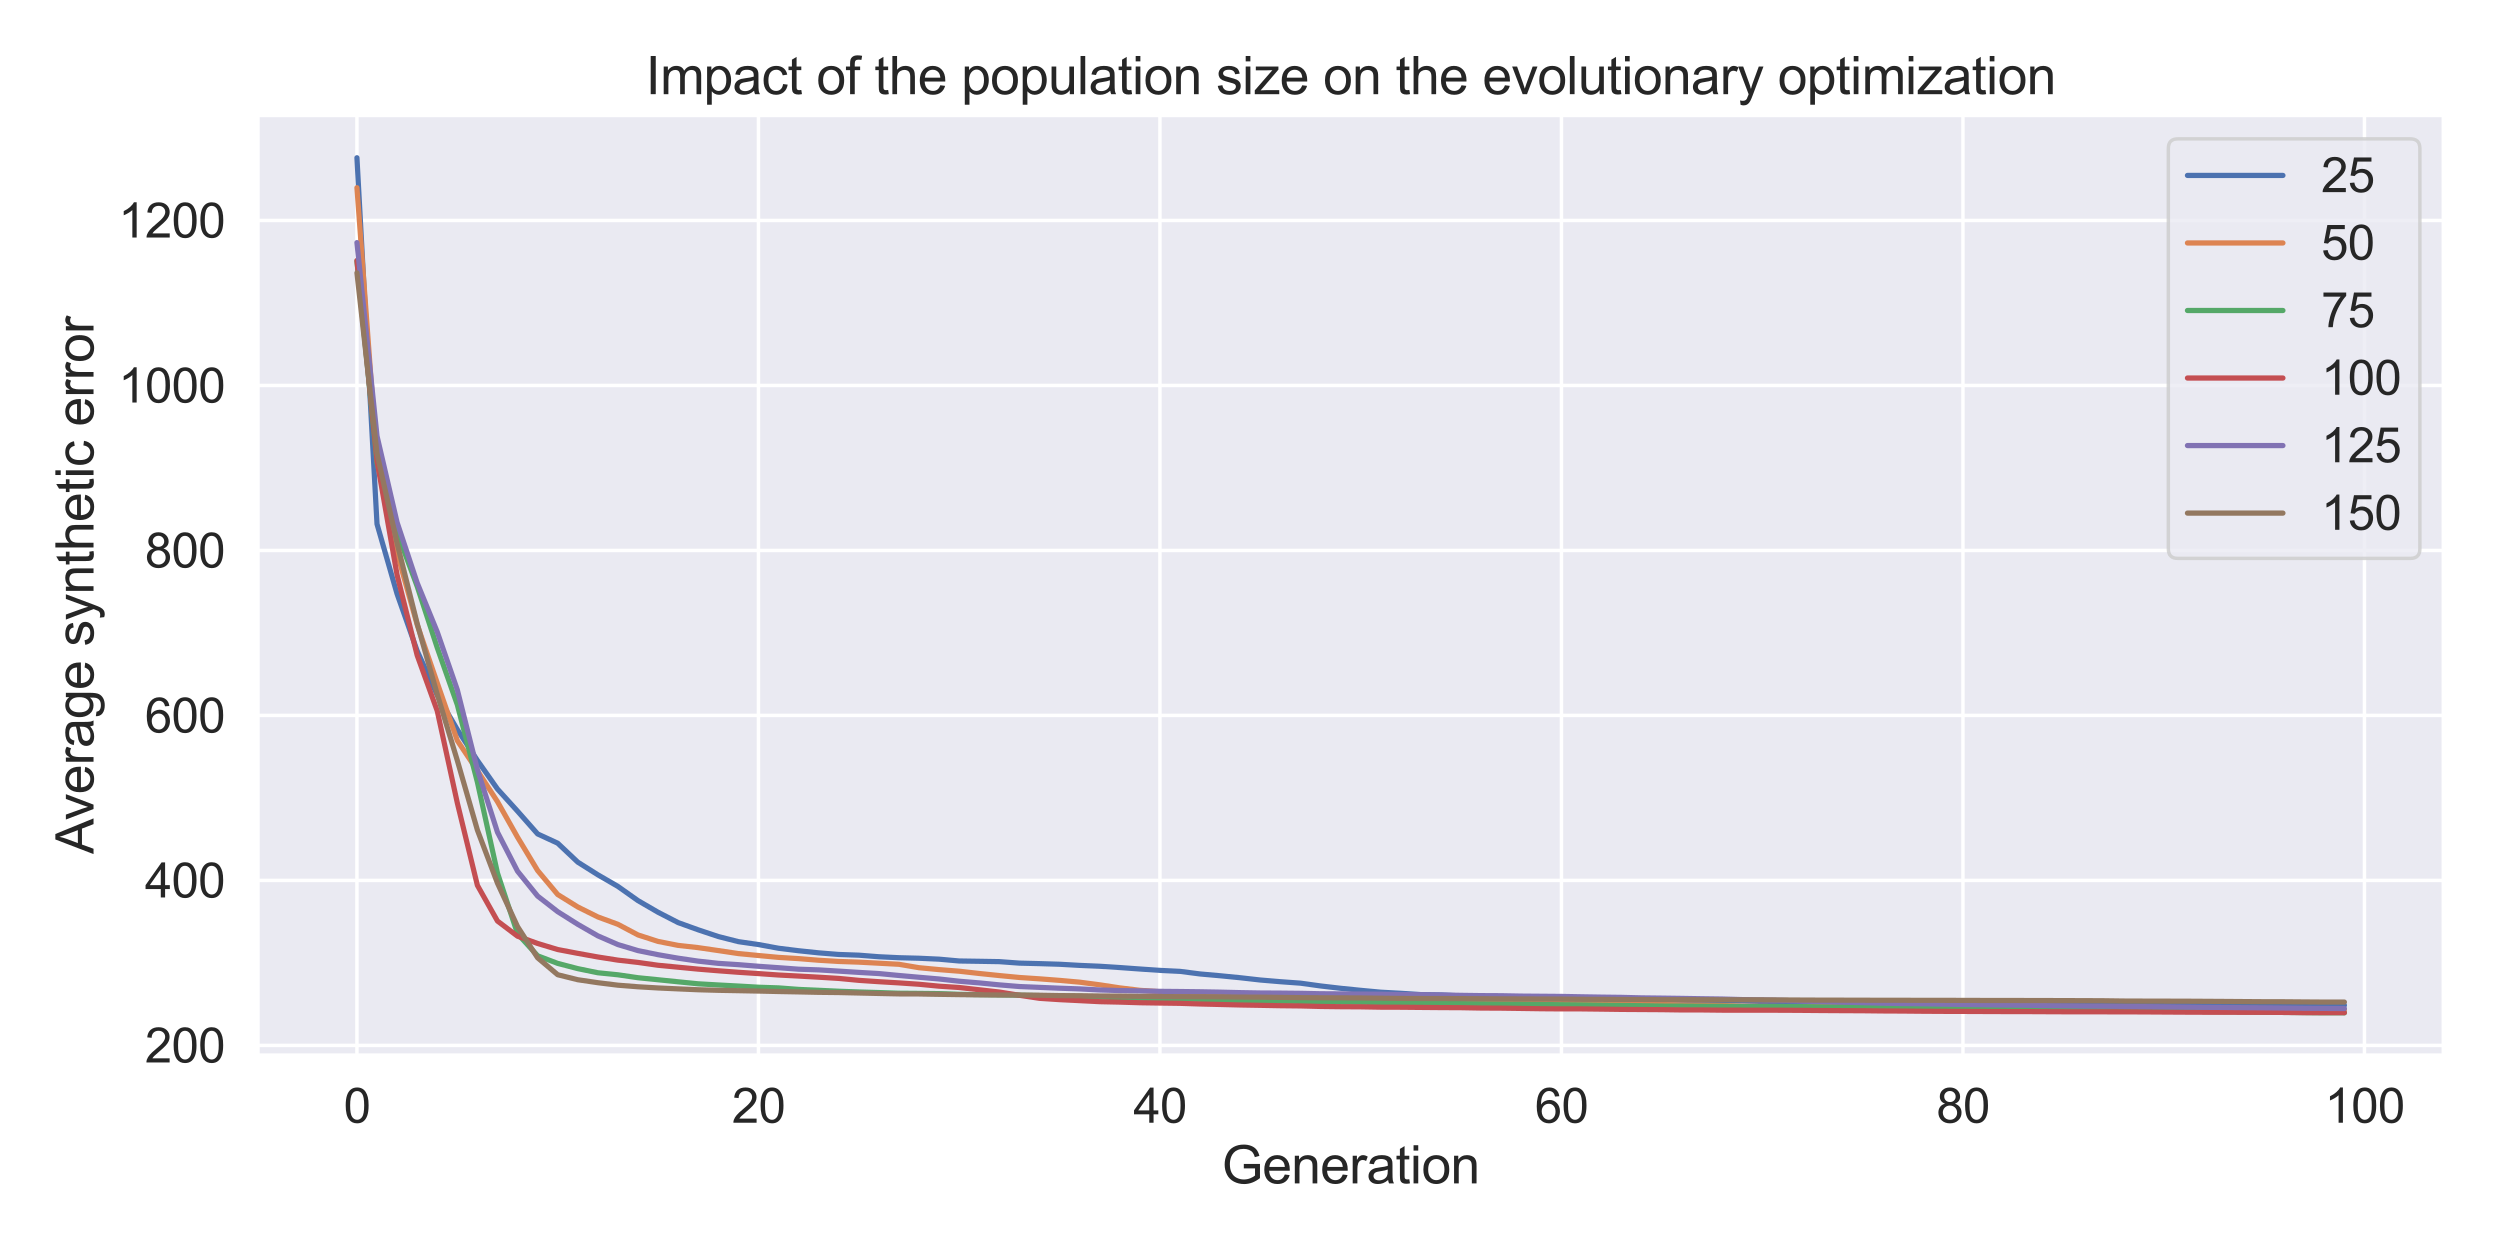 <?xml version="1.0" encoding="utf-8" standalone="no"?>
<!DOCTYPE svg PUBLIC "-//W3C//DTD SVG 1.1//EN"
  "http://www.w3.org/Graphics/SVG/1.1/DTD/svg11.dtd">
<svg xmlns:xlink="http://www.w3.org/1999/xlink" width="720pt" height="360pt" viewBox="0 0 720 360" xmlns="http://www.w3.org/2000/svg" version="1.1">
 <defs>
  <style type="text/css">*{stroke-linejoin: round; stroke-linecap: butt}</style>
 </defs>
 <g id="figure_1">
  <g id="patch_1">
   <path d="M 0 360 
L 720 360 
L 720 0 
L 0 0 
z
" style="fill: #ffffff"/>
  </g>
  <g id="axes_1">
   <g id="patch_2">
    <path d="M 74.179 304.007 
L 703.8 304.007 
L 703.8 33.12 
L 74.179 33.12 
z
" style="fill: #eaeaf2"/>
   </g>
   <g id="matplotlib.axis_1">
    <g id="xtick_1">
     <g id="line2d_1">
      <path d="M 102.798 304.007 
L 102.798 33.12 
" clip-path="url(#pad0e8e28a3)" style="fill: none; stroke: #ffffff; stroke-linecap: round"/>
     </g>
     <g id="text_1">
      <!-- 0 -->
      <g style="fill: #262626" transform="translate(98.975 323.349) scale(0.138 -0.138)">
       <defs>
        <path id="ArialMT-30" d="M 266 2259 
Q 266 3072 433 3567 
Q 600 4063 929 4331 
Q 1259 4600 1759 4600 
Q 2128 4600 2406 4451 
Q 2684 4303 2865 4023 
Q 3047 3744 3150 3342 
Q 3253 2941 3253 2259 
Q 3253 1453 3087 958 
Q 2922 463 2592 192 
Q 2263 -78 1759 -78 
Q 1097 -78 719 397 
Q 266 969 266 2259 
z
M 844 2259 
Q 844 1131 1108 757 
Q 1372 384 1759 384 
Q 2147 384 2411 759 
Q 2675 1134 2675 2259 
Q 2675 3391 2411 3762 
Q 2147 4134 1753 4134 
Q 1366 4134 1134 3806 
Q 844 3388 844 2259 
z
" transform="scale(0.016)"/>
       </defs>
       <use xlink:href="#ArialMT-30"/>
      </g>
     </g>
    </g>
    <g id="xtick_2">
     <g id="line2d_2">
      <path d="M 218.431 304.007 
L 218.431 33.12 
" clip-path="url(#pad0e8e28a3)" style="fill: none; stroke: #ffffff; stroke-linecap: round"/>
     </g>
     <g id="text_2">
      <!-- 20 -->
      <g style="fill: #262626" transform="translate(210.785 323.349) scale(0.138 -0.138)">
       <defs>
        <path id="ArialMT-32" d="M 3222 541 
L 3222 0 
L 194 0 
Q 188 203 259 391 
Q 375 700 629 1000 
Q 884 1300 1366 1694 
Q 2113 2306 2375 2664 
Q 2638 3022 2638 3341 
Q 2638 3675 2398 3904 
Q 2159 4134 1775 4134 
Q 1369 4134 1125 3890 
Q 881 3647 878 3216 
L 300 3275 
Q 359 3922 746 4261 
Q 1134 4600 1788 4600 
Q 2447 4600 2831 4234 
Q 3216 3869 3216 3328 
Q 3216 3053 3103 2787 
Q 2991 2522 2730 2228 
Q 2469 1934 1863 1422 
Q 1356 997 1212 845 
Q 1069 694 975 541 
L 3222 541 
z
" transform="scale(0.016)"/>
       </defs>
       <use xlink:href="#ArialMT-32"/>
       <use xlink:href="#ArialMT-30" x="55.615"/>
      </g>
     </g>
    </g>
    <g id="xtick_3">
     <g id="line2d_3">
      <path d="M 334.064 304.007 
L 334.064 33.12 
" clip-path="url(#pad0e8e28a3)" style="fill: none; stroke: #ffffff; stroke-linecap: round"/>
     </g>
     <g id="text_3">
      <!-- 40 -->
      <g style="fill: #262626" transform="translate(326.418 323.349) scale(0.138 -0.138)">
       <defs>
        <path id="ArialMT-34" d="M 2069 0 
L 2069 1097 
L 81 1097 
L 81 1613 
L 2172 4581 
L 2631 4581 
L 2631 1613 
L 3250 1613 
L 3250 1097 
L 2631 1097 
L 2631 0 
L 2069 0 
z
M 2069 1613 
L 2069 3678 
L 634 1613 
L 2069 1613 
z
" transform="scale(0.016)"/>
       </defs>
       <use xlink:href="#ArialMT-34"/>
       <use xlink:href="#ArialMT-30" x="55.615"/>
      </g>
     </g>
    </g>
    <g id="xtick_4">
     <g id="line2d_4">
      <path d="M 449.697 304.007 
L 449.697 33.12 
" clip-path="url(#pad0e8e28a3)" style="fill: none; stroke: #ffffff; stroke-linecap: round"/>
     </g>
     <g id="text_4">
      <!-- 60 -->
      <g style="fill: #262626" transform="translate(442.05 323.349) scale(0.138 -0.138)">
       <defs>
        <path id="ArialMT-36" d="M 3184 3459 
L 2625 3416 
Q 2550 3747 2413 3897 
Q 2184 4138 1850 4138 
Q 1581 4138 1378 3988 
Q 1113 3794 959 3422 
Q 806 3050 800 2363 
Q 1003 2672 1297 2822 
Q 1591 2972 1913 2972 
Q 2475 2972 2870 2558 
Q 3266 2144 3266 1488 
Q 3266 1056 3080 686 
Q 2894 316 2569 119 
Q 2244 -78 1831 -78 
Q 1128 -78 684 439 
Q 241 956 241 2144 
Q 241 3472 731 4075 
Q 1159 4600 1884 4600 
Q 2425 4600 2770 4297 
Q 3116 3994 3184 3459 
z
M 888 1484 
Q 888 1194 1011 928 
Q 1134 663 1356 523 
Q 1578 384 1822 384 
Q 2178 384 2434 671 
Q 2691 959 2691 1453 
Q 2691 1928 2437 2201 
Q 2184 2475 1800 2475 
Q 1419 2475 1153 2201 
Q 888 1928 888 1484 
z
" transform="scale(0.016)"/>
       </defs>
       <use xlink:href="#ArialMT-36"/>
       <use xlink:href="#ArialMT-30" x="55.615"/>
      </g>
     </g>
    </g>
    <g id="xtick_5">
     <g id="line2d_5">
      <path d="M 565.33 304.007 
L 565.33 33.12 
" clip-path="url(#pad0e8e28a3)" style="fill: none; stroke: #ffffff; stroke-linecap: round"/>
     </g>
     <g id="text_5">
      <!-- 80 -->
      <g style="fill: #262626" transform="translate(557.683 323.349) scale(0.138 -0.138)">
       <defs>
        <path id="ArialMT-38" d="M 1131 2484 
Q 781 2613 612 2850 
Q 444 3088 444 3419 
Q 444 3919 803 4259 
Q 1163 4600 1759 4600 
Q 2359 4600 2725 4251 
Q 3091 3903 3091 3403 
Q 3091 3084 2923 2848 
Q 2756 2613 2416 2484 
Q 2838 2347 3058 2040 
Q 3278 1734 3278 1309 
Q 3278 722 2862 322 
Q 2447 -78 1769 -78 
Q 1091 -78 675 323 
Q 259 725 259 1325 
Q 259 1772 486 2073 
Q 713 2375 1131 2484 
z
M 1019 3438 
Q 1019 3113 1228 2906 
Q 1438 2700 1772 2700 
Q 2097 2700 2305 2904 
Q 2513 3109 2513 3406 
Q 2513 3716 2298 3927 
Q 2084 4138 1766 4138 
Q 1444 4138 1231 3931 
Q 1019 3725 1019 3438 
z
M 838 1322 
Q 838 1081 952 856 
Q 1066 631 1291 507 
Q 1516 384 1775 384 
Q 2178 384 2440 643 
Q 2703 903 2703 1303 
Q 2703 1709 2433 1975 
Q 2163 2241 1756 2241 
Q 1359 2241 1098 1978 
Q 838 1716 838 1322 
z
" transform="scale(0.016)"/>
       </defs>
       <use xlink:href="#ArialMT-38"/>
       <use xlink:href="#ArialMT-30" x="55.615"/>
      </g>
     </g>
    </g>
    <g id="xtick_6">
     <g id="line2d_6">
      <path d="M 680.963 304.007 
L 680.963 33.12 
" clip-path="url(#pad0e8e28a3)" style="fill: none; stroke: #ffffff; stroke-linecap: round"/>
     </g>
     <g id="text_6">
      <!-- 100 -->
      <g style="fill: #262626" transform="translate(669.493 323.349) scale(0.138 -0.138)">
       <defs>
        <path id="ArialMT-31" d="M 2384 0 
L 1822 0 
L 1822 3584 
Q 1619 3391 1289 3197 
Q 959 3003 697 2906 
L 697 3450 
Q 1169 3672 1522 3987 
Q 1875 4303 2022 4600 
L 2384 4600 
L 2384 0 
z
" transform="scale(0.016)"/>
       </defs>
       <use xlink:href="#ArialMT-31"/>
       <use xlink:href="#ArialMT-30" x="55.615"/>
       <use xlink:href="#ArialMT-30" x="111.23"/>
      </g>
     </g>
    </g>
    <g id="text_7">
     <!-- Generation -->
     <g style="fill: #262626" transform="translate(351.884 340.819) scale(0.15 -0.15)">
      <defs>
       <path id="ArialMT-47" d="M 2638 1797 
L 2638 2334 
L 4578 2338 
L 4578 638 
Q 4131 281 3656 101 
Q 3181 -78 2681 -78 
Q 2006 -78 1454 211 
Q 903 500 622 1047 
Q 341 1594 341 2269 
Q 341 2938 620 3517 
Q 900 4097 1425 4378 
Q 1950 4659 2634 4659 
Q 3131 4659 3532 4498 
Q 3934 4338 4162 4050 
Q 4391 3763 4509 3300 
L 3963 3150 
Q 3859 3500 3706 3700 
Q 3553 3900 3268 4020 
Q 2984 4141 2638 4141 
Q 2222 4141 1919 4014 
Q 1616 3888 1430 3681 
Q 1244 3475 1141 3228 
Q 966 2803 966 2306 
Q 966 1694 1177 1281 
Q 1388 869 1791 669 
Q 2194 469 2647 469 
Q 3041 469 3416 620 
Q 3791 772 3984 944 
L 3984 1797 
L 2638 1797 
z
" transform="scale(0.016)"/>
       <path id="ArialMT-65" d="M 2694 1069 
L 3275 997 
Q 3138 488 2766 206 
Q 2394 -75 1816 -75 
Q 1088 -75 661 373 
Q 234 822 234 1631 
Q 234 2469 665 2931 
Q 1097 3394 1784 3394 
Q 2450 3394 2872 2941 
Q 3294 2488 3294 1666 
Q 3294 1616 3291 1516 
L 816 1516 
Q 847 969 1125 678 
Q 1403 388 1819 388 
Q 2128 388 2347 550 
Q 2566 713 2694 1069 
z
M 847 1978 
L 2700 1978 
Q 2663 2397 2488 2606 
Q 2219 2931 1791 2931 
Q 1403 2931 1139 2672 
Q 875 2413 847 1978 
z
" transform="scale(0.016)"/>
       <path id="ArialMT-6e" d="M 422 0 
L 422 3319 
L 928 3319 
L 928 2847 
Q 1294 3394 1984 3394 
Q 2284 3394 2536 3286 
Q 2788 3178 2913 3003 
Q 3038 2828 3088 2588 
Q 3119 2431 3119 2041 
L 3119 0 
L 2556 0 
L 2556 2019 
Q 2556 2363 2490 2533 
Q 2425 2703 2258 2804 
Q 2091 2906 1866 2906 
Q 1506 2906 1245 2678 
Q 984 2450 984 1813 
L 984 0 
L 422 0 
z
" transform="scale(0.016)"/>
       <path id="ArialMT-72" d="M 416 0 
L 416 3319 
L 922 3319 
L 922 2816 
Q 1116 3169 1280 3281 
Q 1444 3394 1641 3394 
Q 1925 3394 2219 3213 
L 2025 2691 
Q 1819 2813 1613 2813 
Q 1428 2813 1281 2702 
Q 1134 2591 1072 2394 
Q 978 2094 978 1738 
L 978 0 
L 416 0 
z
" transform="scale(0.016)"/>
       <path id="ArialMT-61" d="M 2588 409 
Q 2275 144 1986 34 
Q 1697 -75 1366 -75 
Q 819 -75 525 192 
Q 231 459 231 875 
Q 231 1119 342 1320 
Q 453 1522 633 1644 
Q 813 1766 1038 1828 
Q 1203 1872 1538 1913 
Q 2219 1994 2541 2106 
Q 2544 2222 2544 2253 
Q 2544 2597 2384 2738 
Q 2169 2928 1744 2928 
Q 1347 2928 1158 2789 
Q 969 2650 878 2297 
L 328 2372 
Q 403 2725 575 2942 
Q 747 3159 1072 3276 
Q 1397 3394 1825 3394 
Q 2250 3394 2515 3294 
Q 2781 3194 2906 3042 
Q 3031 2891 3081 2659 
Q 3109 2516 3109 2141 
L 3109 1391 
Q 3109 606 3145 398 
Q 3181 191 3288 0 
L 2700 0 
Q 2613 175 2588 409 
z
M 2541 1666 
Q 2234 1541 1622 1453 
Q 1275 1403 1131 1340 
Q 988 1278 909 1158 
Q 831 1038 831 891 
Q 831 666 1001 516 
Q 1172 366 1500 366 
Q 1825 366 2078 508 
Q 2331 650 2450 897 
Q 2541 1088 2541 1459 
L 2541 1666 
z
" transform="scale(0.016)"/>
       <path id="ArialMT-74" d="M 1650 503 
L 1731 6 
Q 1494 -44 1306 -44 
Q 1000 -44 831 53 
Q 663 150 594 308 
Q 525 466 525 972 
L 525 2881 
L 113 2881 
L 113 3319 
L 525 3319 
L 525 4141 
L 1084 4478 
L 1084 3319 
L 1650 3319 
L 1650 2881 
L 1084 2881 
L 1084 941 
Q 1084 700 1114 631 
Q 1144 563 1211 522 
Q 1278 481 1403 481 
Q 1497 481 1650 503 
z
" transform="scale(0.016)"/>
       <path id="ArialMT-69" d="M 425 3934 
L 425 4581 
L 988 4581 
L 988 3934 
L 425 3934 
z
M 425 0 
L 425 3319 
L 988 3319 
L 988 0 
L 425 0 
z
" transform="scale(0.016)"/>
       <path id="ArialMT-6f" d="M 213 1659 
Q 213 2581 725 3025 
Q 1153 3394 1769 3394 
Q 2453 3394 2887 2945 
Q 3322 2497 3322 1706 
Q 3322 1066 3130 698 
Q 2938 331 2570 128 
Q 2203 -75 1769 -75 
Q 1072 -75 642 372 
Q 213 819 213 1659 
z
M 791 1659 
Q 791 1022 1069 705 
Q 1347 388 1769 388 
Q 2188 388 2466 706 
Q 2744 1025 2744 1678 
Q 2744 2294 2464 2611 
Q 2184 2928 1769 2928 
Q 1347 2928 1069 2612 
Q 791 2297 791 1659 
z
" transform="scale(0.016)"/>
      </defs>
      <use xlink:href="#ArialMT-47"/>
      <use xlink:href="#ArialMT-65" x="77.783"/>
      <use xlink:href="#ArialMT-6e" x="133.398"/>
      <use xlink:href="#ArialMT-65" x="189.014"/>
      <use xlink:href="#ArialMT-72" x="244.629"/>
      <use xlink:href="#ArialMT-61" x="277.93"/>
      <use xlink:href="#ArialMT-74" x="333.545"/>
      <use xlink:href="#ArialMT-69" x="361.328"/>
      <use xlink:href="#ArialMT-6f" x="383.545"/>
      <use xlink:href="#ArialMT-6e" x="439.16"/>
     </g>
    </g>
   </g>
   <g id="matplotlib.axis_2">
    <g id="ytick_1">
     <g id="line2d_7">
      <path d="M 74.179 301.072 
L 703.8 301.072 
" clip-path="url(#pad0e8e28a3)" style="fill: none; stroke: #ffffff; stroke-linecap: round"/>
     </g>
     <g id="text_8">
      <!-- 200 -->
      <g style="fill: #262626" transform="translate(41.74 305.993) scale(0.138 -0.138)">
       <use xlink:href="#ArialMT-32"/>
       <use xlink:href="#ArialMT-30" x="55.615"/>
       <use xlink:href="#ArialMT-30" x="111.23"/>
      </g>
     </g>
    </g>
    <g id="ytick_2">
     <g id="line2d_8">
      <path d="M 74.179 253.557 
L 703.8 253.557 
" clip-path="url(#pad0e8e28a3)" style="fill: none; stroke: #ffffff; stroke-linecap: round"/>
     </g>
     <g id="text_9">
      <!-- 400 -->
      <g style="fill: #262626" transform="translate(41.74 258.478) scale(0.138 -0.138)">
       <use xlink:href="#ArialMT-34"/>
       <use xlink:href="#ArialMT-30" x="55.615"/>
       <use xlink:href="#ArialMT-30" x="111.23"/>
      </g>
     </g>
    </g>
    <g id="ytick_3">
     <g id="line2d_9">
      <path d="M 74.179 206.042 
L 703.8 206.042 
" clip-path="url(#pad0e8e28a3)" style="fill: none; stroke: #ffffff; stroke-linecap: round"/>
     </g>
     <g id="text_10">
      <!-- 600 -->
      <g style="fill: #262626" transform="translate(41.74 210.963) scale(0.138 -0.138)">
       <use xlink:href="#ArialMT-36"/>
       <use xlink:href="#ArialMT-30" x="55.615"/>
       <use xlink:href="#ArialMT-30" x="111.23"/>
      </g>
     </g>
    </g>
    <g id="ytick_4">
     <g id="line2d_10">
      <path d="M 74.179 158.526 
L 703.8 158.526 
" clip-path="url(#pad0e8e28a3)" style="fill: none; stroke: #ffffff; stroke-linecap: round"/>
     </g>
     <g id="text_11">
      <!-- 800 -->
      <g style="fill: #262626" transform="translate(41.74 163.447) scale(0.138 -0.138)">
       <use xlink:href="#ArialMT-38"/>
       <use xlink:href="#ArialMT-30" x="55.615"/>
       <use xlink:href="#ArialMT-30" x="111.23"/>
      </g>
     </g>
    </g>
    <g id="ytick_5">
     <g id="line2d_11">
      <path d="M 74.179 111.011 
L 703.8 111.011 
" clip-path="url(#pad0e8e28a3)" style="fill: none; stroke: #ffffff; stroke-linecap: round"/>
     </g>
     <g id="text_12">
      <!-- 1000 -->
      <g style="fill: #262626" transform="translate(34.094 115.932) scale(0.138 -0.138)">
       <use xlink:href="#ArialMT-31"/>
       <use xlink:href="#ArialMT-30" x="55.615"/>
       <use xlink:href="#ArialMT-30" x="111.23"/>
       <use xlink:href="#ArialMT-30" x="166.846"/>
      </g>
     </g>
    </g>
    <g id="ytick_6">
     <g id="line2d_12">
      <path d="M 74.179 63.496 
L 703.8 63.496 
" clip-path="url(#pad0e8e28a3)" style="fill: none; stroke: #ffffff; stroke-linecap: round"/>
     </g>
     <g id="text_13">
      <!-- 1200 -->
      <g style="fill: #262626" transform="translate(34.094 68.417) scale(0.138 -0.138)">
       <use xlink:href="#ArialMT-31"/>
       <use xlink:href="#ArialMT-32" x="55.615"/>
       <use xlink:href="#ArialMT-30" x="111.23"/>
       <use xlink:href="#ArialMT-30" x="166.846"/>
      </g>
     </g>
    </g>
    <g id="text_14">
     <!-- Average synthetic error -->
     <g style="fill: #262626" transform="translate(26.937 245.961) rotate(-90) scale(0.15 -0.15)">
      <defs>
       <path id="ArialMT-41" d="M -9 0 
L 1750 4581 
L 2403 4581 
L 4278 0 
L 3588 0 
L 3053 1388 
L 1138 1388 
L 634 0 
L -9 0 
z
M 1313 1881 
L 2866 1881 
L 2388 3150 
Q 2169 3728 2063 4100 
Q 1975 3659 1816 3225 
L 1313 1881 
z
" transform="scale(0.016)"/>
       <path id="ArialMT-76" d="M 1344 0 
L 81 3319 
L 675 3319 
L 1388 1331 
Q 1503 1009 1600 663 
Q 1675 925 1809 1294 
L 2547 3319 
L 3125 3319 
L 1869 0 
L 1344 0 
z
" transform="scale(0.016)"/>
       <path id="ArialMT-67" d="M 319 -275 
L 866 -356 
Q 900 -609 1056 -725 
Q 1266 -881 1628 -881 
Q 2019 -881 2231 -725 
Q 2444 -569 2519 -288 
Q 2563 -116 2559 434 
Q 2191 0 1641 0 
Q 956 0 581 494 
Q 206 988 206 1678 
Q 206 2153 378 2554 
Q 550 2956 876 3175 
Q 1203 3394 1644 3394 
Q 2231 3394 2613 2919 
L 2613 3319 
L 3131 3319 
L 3131 450 
Q 3131 -325 2973 -648 
Q 2816 -972 2473 -1159 
Q 2131 -1347 1631 -1347 
Q 1038 -1347 672 -1080 
Q 306 -813 319 -275 
z
M 784 1719 
Q 784 1066 1043 766 
Q 1303 466 1694 466 
Q 2081 466 2343 764 
Q 2606 1063 2606 1700 
Q 2606 2309 2336 2618 
Q 2066 2928 1684 2928 
Q 1309 2928 1046 2623 
Q 784 2319 784 1719 
z
" transform="scale(0.016)"/>
       <path id="ArialMT-20" transform="scale(0.016)"/>
       <path id="ArialMT-73" d="M 197 991 
L 753 1078 
Q 800 744 1014 566 
Q 1228 388 1613 388 
Q 2000 388 2187 545 
Q 2375 703 2375 916 
Q 2375 1106 2209 1216 
Q 2094 1291 1634 1406 
Q 1016 1563 777 1677 
Q 538 1791 414 1992 
Q 291 2194 291 2438 
Q 291 2659 392 2848 
Q 494 3038 669 3163 
Q 800 3259 1026 3326 
Q 1253 3394 1513 3394 
Q 1903 3394 2198 3281 
Q 2494 3169 2634 2976 
Q 2775 2784 2828 2463 
L 2278 2388 
Q 2241 2644 2061 2787 
Q 1881 2931 1553 2931 
Q 1166 2931 1000 2803 
Q 834 2675 834 2503 
Q 834 2394 903 2306 
Q 972 2216 1119 2156 
Q 1203 2125 1616 2013 
Q 2213 1853 2448 1751 
Q 2684 1650 2818 1456 
Q 2953 1263 2953 975 
Q 2953 694 2789 445 
Q 2625 197 2315 61 
Q 2006 -75 1616 -75 
Q 969 -75 630 194 
Q 291 463 197 991 
z
" transform="scale(0.016)"/>
       <path id="ArialMT-79" d="M 397 -1278 
L 334 -750 
Q 519 -800 656 -800 
Q 844 -800 956 -737 
Q 1069 -675 1141 -563 
Q 1194 -478 1313 -144 
Q 1328 -97 1363 -6 
L 103 3319 
L 709 3319 
L 1400 1397 
Q 1534 1031 1641 628 
Q 1738 1016 1872 1384 
L 2581 3319 
L 3144 3319 
L 1881 -56 
Q 1678 -603 1566 -809 
Q 1416 -1088 1222 -1217 
Q 1028 -1347 759 -1347 
Q 597 -1347 397 -1278 
z
" transform="scale(0.016)"/>
       <path id="ArialMT-68" d="M 422 0 
L 422 4581 
L 984 4581 
L 984 2938 
Q 1378 3394 1978 3394 
Q 2347 3394 2619 3248 
Q 2891 3103 3008 2847 
Q 3125 2591 3125 2103 
L 3125 0 
L 2563 0 
L 2563 2103 
Q 2563 2525 2380 2717 
Q 2197 2909 1863 2909 
Q 1613 2909 1392 2779 
Q 1172 2650 1078 2428 
Q 984 2206 984 1816 
L 984 0 
L 422 0 
z
" transform="scale(0.016)"/>
       <path id="ArialMT-63" d="M 2588 1216 
L 3141 1144 
Q 3050 572 2676 248 
Q 2303 -75 1759 -75 
Q 1078 -75 664 370 
Q 250 816 250 1647 
Q 250 2184 428 2587 
Q 606 2991 970 3192 
Q 1334 3394 1763 3394 
Q 2303 3394 2647 3120 
Q 2991 2847 3088 2344 
L 2541 2259 
Q 2463 2594 2264 2762 
Q 2066 2931 1784 2931 
Q 1359 2931 1093 2626 
Q 828 2322 828 1663 
Q 828 994 1084 691 
Q 1341 388 1753 388 
Q 2084 388 2306 591 
Q 2528 794 2588 1216 
z
" transform="scale(0.016)"/>
      </defs>
      <use xlink:href="#ArialMT-41"/>
      <use xlink:href="#ArialMT-76" x="64.949"/>
      <use xlink:href="#ArialMT-65" x="114.949"/>
      <use xlink:href="#ArialMT-72" x="170.564"/>
      <use xlink:href="#ArialMT-61" x="203.865"/>
      <use xlink:href="#ArialMT-67" x="259.48"/>
      <use xlink:href="#ArialMT-65" x="315.096"/>
      <use xlink:href="#ArialMT-20" x="370.711"/>
      <use xlink:href="#ArialMT-73" x="398.494"/>
      <use xlink:href="#ArialMT-79" x="448.494"/>
      <use xlink:href="#ArialMT-6e" x="498.494"/>
      <use xlink:href="#ArialMT-74" x="554.109"/>
      <use xlink:href="#ArialMT-68" x="581.893"/>
      <use xlink:href="#ArialMT-65" x="637.508"/>
      <use xlink:href="#ArialMT-74" x="693.123"/>
      <use xlink:href="#ArialMT-69" x="720.906"/>
      <use xlink:href="#ArialMT-63" x="743.123"/>
      <use xlink:href="#ArialMT-20" x="793.123"/>
      <use xlink:href="#ArialMT-65" x="820.906"/>
      <use xlink:href="#ArialMT-72" x="876.521"/>
      <use xlink:href="#ArialMT-72" x="909.822"/>
      <use xlink:href="#ArialMT-6f" x="943.123"/>
      <use xlink:href="#ArialMT-72" x="998.738"/>
     </g>
    </g>
   </g>
   <g id="line2d_13">
    <path d="M 102.798 45.433 
L 108.58 150.928 
L 114.361 171.056 
L 120.143 187.457 
L 125.925 200.194 
L 131.706 210.121 
L 137.488 219.011 
L 143.27 227.235 
L 149.051 233.615 
L 154.833 240.174 
L 160.614 242.839 
L 166.396 248.295 
L 172.178 251.938 
L 177.959 255.289 
L 183.741 259.378 
L 189.523 262.733 
L 195.304 265.708 
L 201.086 267.789 
L 206.868 269.721 
L 212.649 271.193 
L 218.431 272.033 
L 224.213 273.095 
L 229.994 273.812 
L 235.776 274.419 
L 241.558 274.887 
L 247.339 275.089 
L 253.121 275.544 
L 258.902 275.822 
L 264.684 275.974 
L 270.466 276.242 
L 276.247 276.763 
L 282.029 276.854 
L 287.811 276.952 
L 293.592 277.379 
L 299.374 277.524 
L 305.156 277.705 
L 310.937 278.033 
L 316.719 278.28 
L 322.501 278.653 
L 328.282 279.073 
L 334.064 279.471 
L 339.845 279.756 
L 345.627 280.501 
L 351.409 281.017 
L 357.19 281.587 
L 362.972 282.243 
L 368.754 282.731 
L 374.535 283.15 
L 380.317 283.952 
L 386.099 284.628 
L 391.88 285.213 
L 397.662 285.753 
L 403.444 286.07 
L 409.225 286.446 
L 415.007 286.542 
L 420.788 286.814 
L 426.57 287.009 
L 432.352 287.013 
L 438.133 287.077 
L 443.915 287.218 
L 449.697 287.368 
L 455.478 287.506 
L 461.26 287.566 
L 467.042 287.672 
L 472.823 287.864 
L 478.605 287.88 
L 484.387 288.072 
L 490.168 288.205 
L 495.95 288.214 
L 501.732 288.273 
L 507.513 288.427 
L 513.295 288.562 
L 519.076 288.638 
L 524.858 288.654 
L 530.64 288.698 
L 536.421 288.83 
L 542.203 288.833 
L 547.985 288.855 
L 553.766 288.886 
L 559.548 288.955 
L 565.33 288.955 
L 571.111 288.991 
L 576.893 288.991 
L 582.675 288.991 
L 588.456 288.991 
L 594.238 289.04 
L 600.019 289.04 
L 605.801 289.04 
L 611.583 289.04 
L 617.364 289.096 
L 623.146 289.1 
L 628.928 289.126 
L 634.709 289.126 
L 640.491 289.147 
L 646.273 289.284 
L 652.054 289.36 
L 657.836 289.362 
L 663.618 289.362 
L 669.399 289.39 
L 675.181 289.516 
" clip-path="url(#pad0e8e28a3)" style="fill: none; stroke: #4c72b0; stroke-width: 1.5; stroke-linecap: round"/>
   </g>
   <g id="line2d_14">
    <path d="M 102.798 54.06 
L 108.58 132.655 
L 114.361 159.202 
L 120.143 179.893 
L 125.925 196.686 
L 131.706 213.289 
L 137.488 221.952 
L 143.27 230.879 
L 149.051 241.121 
L 154.833 250.705 
L 160.614 257.621 
L 166.396 261.204 
L 172.178 264.078 
L 177.959 266.202 
L 183.741 269.263 
L 189.523 271.132 
L 195.304 272.274 
L 201.086 272.922 
L 206.868 273.764 
L 212.649 274.63 
L 218.431 275.188 
L 224.213 275.724 
L 229.994 276.082 
L 235.776 276.551 
L 241.558 276.898 
L 247.339 277.098 
L 253.121 277.404 
L 258.902 277.717 
L 264.684 278.701 
L 270.466 279.251 
L 276.247 279.708 
L 282.029 280.364 
L 287.811 280.961 
L 293.592 281.515 
L 299.374 281.904 
L 305.156 282.349 
L 310.937 282.864 
L 316.719 283.627 
L 322.501 284.509 
L 328.282 285.209 
L 334.064 285.613 
L 339.845 285.928 
L 345.627 286.505 
L 351.409 286.64 
L 357.19 287.016 
L 362.972 287.148 
L 368.754 287.224 
L 374.535 287.332 
L 380.317 287.597 
L 386.099 287.758 
L 391.88 287.944 
L 397.662 288.119 
L 403.444 288.187 
L 409.225 288.268 
L 415.007 288.283 
L 420.788 288.399 
L 426.57 288.584 
L 432.352 288.675 
L 438.133 288.789 
L 443.915 288.889 
L 449.697 288.957 
L 455.478 289.03 
L 461.26 289.069 
L 467.042 289.202 
L 472.823 289.285 
L 478.605 289.303 
L 484.387 289.426 
L 490.168 289.469 
L 495.95 289.582 
L 501.732 289.785 
L 507.513 289.823 
L 513.295 289.867 
L 519.076 289.921 
L 524.858 289.931 
L 530.64 290.037 
L 536.421 290.11 
L 542.203 290.12 
L 547.985 290.122 
L 553.766 290.122 
L 559.548 290.133 
L 565.33 290.142 
L 571.111 290.171 
L 576.893 290.195 
L 582.675 290.202 
L 588.456 290.225 
L 594.238 290.316 
L 600.019 290.34 
L 605.801 290.364 
L 611.583 290.427 
L 617.364 290.427 
L 623.146 290.428 
L 628.928 290.51 
L 634.709 290.545 
L 640.491 290.545 
L 646.273 290.545 
L 652.054 290.591 
L 657.836 290.609 
L 663.618 290.626 
L 669.399 290.674 
L 675.181 290.772 
" clip-path="url(#pad0e8e28a3)" style="fill: none; stroke: #dd8452; stroke-width: 1.5; stroke-linecap: round"/>
   </g>
   <g id="line2d_15">
    <path d="M 102.798 75.217 
L 108.58 133.465 
L 114.361 153.309 
L 120.143 168.848 
L 125.925 186.531 
L 131.706 202.966 
L 137.488 225.253 
L 143.27 251.428 
L 149.051 268.916 
L 154.833 275.267 
L 160.614 277.458 
L 166.396 278.966 
L 172.178 280.155 
L 177.959 280.74 
L 183.741 281.584 
L 189.523 282.168 
L 195.304 282.759 
L 201.086 283.337 
L 206.868 283.672 
L 212.649 283.982 
L 218.431 284.318 
L 224.213 284.511 
L 229.994 284.947 
L 235.776 285.204 
L 241.558 285.475 
L 247.339 285.685 
L 253.121 285.855 
L 258.902 286.05 
L 264.684 286.096 
L 270.466 286.161 
L 276.247 286.365 
L 282.029 286.456 
L 287.811 286.517 
L 293.592 286.619 
L 299.374 286.722 
L 305.156 286.869 
L 310.937 286.957 
L 316.719 287.127 
L 322.501 287.376 
L 328.282 287.515 
L 334.064 287.584 
L 339.845 287.74 
L 345.627 287.812 
L 351.409 288.046 
L 357.19 288.237 
L 362.972 288.312 
L 368.754 288.377 
L 374.535 288.395 
L 380.317 288.487 
L 386.099 288.619 
L 391.88 288.66 
L 397.662 288.723 
L 403.444 288.747 
L 409.225 288.862 
L 415.007 288.903 
L 420.788 289.051 
L 426.57 289.114 
L 432.352 289.17 
L 438.133 289.2 
L 443.915 289.285 
L 449.697 289.367 
L 455.478 289.428 
L 461.26 289.507 
L 467.042 289.573 
L 472.823 289.642 
L 478.605 289.737 
L 484.387 289.755 
L 490.168 289.792 
L 495.95 289.812 
L 501.732 289.875 
L 507.513 289.896 
L 513.295 289.91 
L 519.076 289.91 
L 524.858 289.999 
L 530.64 290.084 
L 536.421 290.161 
L 542.203 290.193 
L 547.985 290.268 
L 553.766 290.295 
L 559.548 290.321 
L 565.33 290.345 
L 571.111 290.428 
L 576.893 290.507 
L 582.675 290.561 
L 588.456 290.567 
L 594.238 290.625 
L 600.019 290.763 
L 605.801 290.84 
L 611.583 290.885 
L 617.364 290.921 
L 623.146 291.111 
L 628.928 291.184 
L 634.709 291.317 
L 640.491 291.392 
L 646.273 291.418 
L 652.054 291.557 
L 657.836 291.58 
L 663.618 291.633 
L 669.399 291.693 
L 675.181 291.694 
" clip-path="url(#pad0e8e28a3)" style="fill: none; stroke: #55a868; stroke-width: 1.5; stroke-linecap: round"/>
   </g>
   <g id="line2d_16">
    <path d="M 102.798 75.015 
L 108.58 132.713 
L 114.361 165.589 
L 120.143 188.723 
L 125.925 204.733 
L 131.706 231.24 
L 137.488 254.974 
L 143.27 265.255 
L 149.051 269.627 
L 154.833 271.72 
L 160.614 273.464 
L 166.396 274.568 
L 172.178 275.61 
L 177.959 276.52 
L 183.741 277.178 
L 189.523 277.998 
L 195.304 278.553 
L 201.086 279.111 
L 206.868 279.585 
L 212.649 280.017 
L 218.431 280.396 
L 224.213 280.803 
L 229.994 281.104 
L 235.776 281.432 
L 241.558 281.786 
L 247.339 282.34 
L 253.121 282.729 
L 258.902 283.073 
L 264.684 283.466 
L 270.466 284.021 
L 276.247 284.4 
L 282.029 285.051 
L 287.811 285.703 
L 293.592 286.646 
L 299.374 287.52 
L 305.156 287.897 
L 310.937 288.183 
L 316.719 288.48 
L 322.501 288.609 
L 328.282 288.786 
L 334.064 288.877 
L 339.845 288.961 
L 345.627 289.15 
L 351.409 289.289 
L 357.19 289.435 
L 362.972 289.536 
L 368.754 289.643 
L 374.535 289.707 
L 380.317 289.859 
L 386.099 289.931 
L 391.88 289.964 
L 397.662 290.065 
L 403.444 290.082 
L 409.225 290.136 
L 415.007 290.186 
L 420.788 290.213 
L 426.57 290.319 
L 432.352 290.349 
L 438.133 290.429 
L 443.915 290.514 
L 449.697 290.56 
L 455.478 290.561 
L 461.26 290.628 
L 467.042 290.707 
L 472.823 290.744 
L 478.605 290.78 
L 484.387 290.863 
L 490.168 290.863 
L 495.95 290.927 
L 501.732 290.93 
L 507.513 290.943 
L 513.295 290.946 
L 519.076 290.983 
L 524.858 291.032 
L 530.64 291.067 
L 536.421 291.092 
L 542.203 291.156 
L 547.985 291.184 
L 553.766 291.238 
L 559.548 291.272 
L 565.33 291.286 
L 571.111 291.311 
L 576.893 291.332 
L 582.675 291.336 
L 588.456 291.365 
L 594.238 291.39 
L 600.019 291.402 
L 605.801 291.405 
L 611.583 291.411 
L 617.364 291.432 
L 623.146 291.467 
L 628.928 291.501 
L 634.709 291.523 
L 640.491 291.531 
L 646.273 291.546 
L 652.054 291.546 
L 657.836 291.582 
L 663.618 291.645 
L 669.399 291.652 
L 675.181 291.652 
" clip-path="url(#pad0e8e28a3)" style="fill: none; stroke: #c44e52; stroke-width: 1.5; stroke-linecap: round"/>
   </g>
   <g id="line2d_17">
    <path d="M 102.798 69.871 
L 108.58 125.574 
L 114.361 150.449 
L 120.143 167.856 
L 125.925 181.989 
L 131.706 198.669 
L 137.488 221.624 
L 143.27 239.673 
L 149.051 250.91 
L 154.833 258.067 
L 160.614 262.562 
L 166.396 266.207 
L 172.178 269.527 
L 177.959 272.038 
L 183.741 273.774 
L 189.523 274.953 
L 195.304 275.958 
L 201.086 276.806 
L 206.868 277.445 
L 212.649 277.821 
L 218.431 278.287 
L 224.213 278.699 
L 229.994 279.129 
L 235.776 279.329 
L 241.558 279.682 
L 247.339 280.048 
L 253.121 280.386 
L 258.902 280.938 
L 264.684 281.451 
L 270.466 281.947 
L 276.247 282.594 
L 282.029 283.076 
L 287.811 283.643 
L 293.592 284.121 
L 299.374 284.363 
L 305.156 284.602 
L 310.937 284.804 
L 316.719 285.109 
L 322.501 285.278 
L 328.282 285.375 
L 334.064 285.505 
L 339.845 285.558 
L 345.627 285.631 
L 351.409 285.735 
L 357.19 285.877 
L 362.972 285.977 
L 368.754 286.011 
L 374.535 286.074 
L 380.317 286.198 
L 386.099 286.235 
L 391.88 286.285 
L 397.662 286.33 
L 403.444 286.445 
L 409.225 286.464 
L 415.007 286.557 
L 420.788 286.659 
L 426.57 286.738 
L 432.352 286.768 
L 438.133 286.875 
L 443.915 286.921 
L 449.697 286.97 
L 455.478 287.076 
L 461.26 287.171 
L 467.042 287.243 
L 472.823 287.386 
L 478.605 287.455 
L 484.387 287.538 
L 490.168 287.637 
L 495.95 287.716 
L 501.732 287.878 
L 507.513 287.984 
L 513.295 288.106 
L 519.076 288.337 
L 524.858 288.46 
L 530.64 288.596 
L 536.421 288.772 
L 542.203 288.911 
L 547.985 289.028 
L 553.766 289.096 
L 559.548 289.192 
L 565.33 289.286 
L 571.111 289.362 
L 576.893 289.444 
L 582.675 289.484 
L 588.456 289.613 
L 594.238 289.669 
L 600.019 289.737 
L 605.801 289.765 
L 611.583 289.851 
L 617.364 289.903 
L 623.146 289.963 
L 628.928 290.041 
L 634.709 290.11 
L 640.491 290.148 
L 646.273 290.211 
L 652.054 290.251 
L 657.836 290.31 
L 663.618 290.376 
L 669.399 290.42 
L 675.181 290.46 
" clip-path="url(#pad0e8e28a3)" style="fill: none; stroke: #8172b3; stroke-width: 1.5; stroke-linecap: round"/>
   </g>
   <g id="line2d_18">
    <path d="M 102.798 78.584 
L 108.58 130.657 
L 114.361 156.448 
L 120.143 179.578 
L 125.925 199.97 
L 131.706 219.012 
L 137.488 239.055 
L 143.27 254.348 
L 149.051 266.851 
L 154.833 275.848 
L 160.614 280.725 
L 166.396 282.161 
L 172.178 283.017 
L 177.959 283.736 
L 183.741 284.191 
L 189.523 284.532 
L 195.304 284.797 
L 201.086 285.05 
L 206.868 285.21 
L 212.649 285.313 
L 218.431 285.426 
L 224.213 285.558 
L 229.994 285.666 
L 235.776 285.789 
L 241.558 285.854 
L 247.339 285.986 
L 253.121 286.119 
L 258.902 286.242 
L 264.684 286.261 
L 270.466 286.362 
L 276.247 286.452 
L 282.029 286.509 
L 287.811 286.556 
L 293.592 286.57 
L 299.374 286.63 
L 305.156 286.733 
L 310.937 286.771 
L 316.719 286.845 
L 322.501 286.873 
L 328.282 286.943 
L 334.064 287.009 
L 339.845 287.043 
L 345.627 287.06 
L 351.409 287.094 
L 357.19 287.158 
L 362.972 287.182 
L 368.754 287.251 
L 374.535 287.319 
L 380.317 287.362 
L 386.099 287.386 
L 391.88 287.414 
L 397.662 287.485 
L 403.444 287.544 
L 409.225 287.569 
L 415.007 287.579 
L 420.788 287.6 
L 426.57 287.631 
L 432.352 287.671 
L 438.133 287.688 
L 443.915 287.712 
L 449.697 287.739 
L 455.478 287.797 
L 461.26 287.812 
L 467.042 287.85 
L 472.823 287.872 
L 478.605 287.903 
L 484.387 287.904 
L 490.168 287.92 
L 495.95 287.941 
L 501.732 287.944 
L 507.513 287.951 
L 513.295 287.982 
L 519.076 288.015 
L 524.858 288.039 
L 530.64 288.048 
L 536.421 288.064 
L 542.203 288.077 
L 547.985 288.081 
L 553.766 288.099 
L 559.548 288.103 
L 565.33 288.109 
L 571.111 288.129 
L 576.893 288.131 
L 582.675 288.145 
L 588.456 288.154 
L 594.238 288.175 
L 600.019 288.19 
L 605.801 288.218 
L 611.583 288.298 
L 617.364 288.319 
L 623.146 288.334 
L 628.928 288.344 
L 634.709 288.378 
L 640.491 288.414 
L 646.273 288.456 
L 652.054 288.497 
L 657.836 288.509 
L 663.618 288.557 
L 669.399 288.597 
L 675.181 288.602 
" clip-path="url(#pad0e8e28a3)" style="fill: none; stroke: #937860; stroke-width: 1.5; stroke-linecap: round"/>
   </g>
   <g id="patch_3">
    <path d="M 74.179 304.007 
L 74.179 33.12 
" style="fill: none; stroke: #ffffff; stroke-width: 1.25; stroke-linejoin: miter; stroke-linecap: square"/>
   </g>
   <g id="patch_4">
    <path d="M 703.8 304.007 
L 703.8 33.12 
" style="fill: none; stroke: #ffffff; stroke-width: 1.25; stroke-linejoin: miter; stroke-linecap: square"/>
   </g>
   <g id="patch_5">
    <path d="M 74.179 304.007 
L 703.8 304.007 
" style="fill: none; stroke: #ffffff; stroke-width: 1.25; stroke-linejoin: miter; stroke-linecap: square"/>
   </g>
   <g id="patch_6">
    <path d="M 74.179 33.12 
L 703.8 33.12 
" style="fill: none; stroke: #ffffff; stroke-width: 1.25; stroke-linejoin: miter; stroke-linecap: square"/>
   </g>
   <g id="text_15">
    <!-- Impact of the population size on the evolutionary optimization -->
    <g style="fill: #262626" transform="translate(185.966 27.12) scale(0.15 -0.15)">
     <defs>
      <path id="ArialMT-49" d="M 597 0 
L 597 4581 
L 1203 4581 
L 1203 0 
L 597 0 
z
" transform="scale(0.016)"/>
      <path id="ArialMT-6d" d="M 422 0 
L 422 3319 
L 925 3319 
L 925 2853 
Q 1081 3097 1340 3245 
Q 1600 3394 1931 3394 
Q 2300 3394 2536 3241 
Q 2772 3088 2869 2813 
Q 3263 3394 3894 3394 
Q 4388 3394 4653 3120 
Q 4919 2847 4919 2278 
L 4919 0 
L 4359 0 
L 4359 2091 
Q 4359 2428 4304 2576 
Q 4250 2725 4106 2815 
Q 3963 2906 3769 2906 
Q 3419 2906 3187 2673 
Q 2956 2441 2956 1928 
L 2956 0 
L 2394 0 
L 2394 2156 
Q 2394 2531 2256 2718 
Q 2119 2906 1806 2906 
Q 1569 2906 1367 2781 
Q 1166 2656 1075 2415 
Q 984 2175 984 1722 
L 984 0 
L 422 0 
z
" transform="scale(0.016)"/>
      <path id="ArialMT-70" d="M 422 -1272 
L 422 3319 
L 934 3319 
L 934 2888 
Q 1116 3141 1344 3267 
Q 1572 3394 1897 3394 
Q 2322 3394 2647 3175 
Q 2972 2956 3137 2557 
Q 3303 2159 3303 1684 
Q 3303 1175 3120 767 
Q 2938 359 2589 142 
Q 2241 -75 1856 -75 
Q 1575 -75 1351 44 
Q 1128 163 984 344 
L 984 -1272 
L 422 -1272 
z
M 931 1641 
Q 931 1000 1190 694 
Q 1450 388 1819 388 
Q 2194 388 2461 705 
Q 2728 1022 2728 1688 
Q 2728 2322 2467 2637 
Q 2206 2953 1844 2953 
Q 1484 2953 1207 2617 
Q 931 2281 931 1641 
z
" transform="scale(0.016)"/>
      <path id="ArialMT-66" d="M 556 0 
L 556 2881 
L 59 2881 
L 59 3319 
L 556 3319 
L 556 3672 
Q 556 4006 616 4169 
Q 697 4388 901 4523 
Q 1106 4659 1475 4659 
Q 1713 4659 2000 4603 
L 1916 4113 
Q 1741 4144 1584 4144 
Q 1328 4144 1222 4034 
Q 1116 3925 1116 3625 
L 1116 3319 
L 1763 3319 
L 1763 2881 
L 1116 2881 
L 1116 0 
L 556 0 
z
" transform="scale(0.016)"/>
      <path id="ArialMT-75" d="M 2597 0 
L 2597 488 
Q 2209 -75 1544 -75 
Q 1250 -75 995 37 
Q 741 150 617 320 
Q 494 491 444 738 
Q 409 903 409 1263 
L 409 3319 
L 972 3319 
L 972 1478 
Q 972 1038 1006 884 
Q 1059 663 1231 536 
Q 1403 409 1656 409 
Q 1909 409 2131 539 
Q 2353 669 2445 892 
Q 2538 1116 2538 1541 
L 2538 3319 
L 3100 3319 
L 3100 0 
L 2597 0 
z
" transform="scale(0.016)"/>
      <path id="ArialMT-6c" d="M 409 0 
L 409 4581 
L 972 4581 
L 972 0 
L 409 0 
z
" transform="scale(0.016)"/>
      <path id="ArialMT-7a" d="M 125 0 
L 125 456 
L 2238 2881 
Q 1878 2863 1603 2863 
L 250 2863 
L 250 3319 
L 2963 3319 
L 2963 2947 
L 1166 841 
L 819 456 
Q 1197 484 1528 484 
L 3063 484 
L 3063 0 
L 125 0 
z
" transform="scale(0.016)"/>
     </defs>
     <use xlink:href="#ArialMT-49"/>
     <use xlink:href="#ArialMT-6d" x="27.783"/>
     <use xlink:href="#ArialMT-70" x="111.084"/>
     <use xlink:href="#ArialMT-61" x="166.699"/>
     <use xlink:href="#ArialMT-63" x="222.314"/>
     <use xlink:href="#ArialMT-74" x="272.314"/>
     <use xlink:href="#ArialMT-20" x="300.098"/>
     <use xlink:href="#ArialMT-6f" x="327.881"/>
     <use xlink:href="#ArialMT-66" x="383.496"/>
     <use xlink:href="#ArialMT-20" x="411.279"/>
     <use xlink:href="#ArialMT-74" x="439.062"/>
     <use xlink:href="#ArialMT-68" x="466.846"/>
     <use xlink:href="#ArialMT-65" x="522.461"/>
     <use xlink:href="#ArialMT-20" x="578.076"/>
     <use xlink:href="#ArialMT-70" x="605.859"/>
     <use xlink:href="#ArialMT-6f" x="661.475"/>
     <use xlink:href="#ArialMT-70" x="717.09"/>
     <use xlink:href="#ArialMT-75" x="772.705"/>
     <use xlink:href="#ArialMT-6c" x="828.32"/>
     <use xlink:href="#ArialMT-61" x="850.537"/>
     <use xlink:href="#ArialMT-74" x="906.152"/>
     <use xlink:href="#ArialMT-69" x="933.936"/>
     <use xlink:href="#ArialMT-6f" x="956.152"/>
     <use xlink:href="#ArialMT-6e" x="1011.768"/>
     <use xlink:href="#ArialMT-20" x="1067.383"/>
     <use xlink:href="#ArialMT-73" x="1095.166"/>
     <use xlink:href="#ArialMT-69" x="1145.166"/>
     <use xlink:href="#ArialMT-7a" x="1167.383"/>
     <use xlink:href="#ArialMT-65" x="1217.383"/>
     <use xlink:href="#ArialMT-20" x="1272.998"/>
     <use xlink:href="#ArialMT-6f" x="1300.781"/>
     <use xlink:href="#ArialMT-6e" x="1356.396"/>
     <use xlink:href="#ArialMT-20" x="1412.012"/>
     <use xlink:href="#ArialMT-74" x="1439.795"/>
     <use xlink:href="#ArialMT-68" x="1467.578"/>
     <use xlink:href="#ArialMT-65" x="1523.193"/>
     <use xlink:href="#ArialMT-20" x="1578.809"/>
     <use xlink:href="#ArialMT-65" x="1606.592"/>
     <use xlink:href="#ArialMT-76" x="1662.207"/>
     <use xlink:href="#ArialMT-6f" x="1712.207"/>
     <use xlink:href="#ArialMT-6c" x="1767.822"/>
     <use xlink:href="#ArialMT-75" x="1790.039"/>
     <use xlink:href="#ArialMT-74" x="1845.654"/>
     <use xlink:href="#ArialMT-69" x="1873.438"/>
     <use xlink:href="#ArialMT-6f" x="1895.654"/>
     <use xlink:href="#ArialMT-6e" x="1951.27"/>
     <use xlink:href="#ArialMT-61" x="2006.885"/>
     <use xlink:href="#ArialMT-72" x="2062.5"/>
     <use xlink:href="#ArialMT-79" x="2095.801"/>
     <use xlink:href="#ArialMT-20" x="2145.801"/>
     <use xlink:href="#ArialMT-6f" x="2173.584"/>
     <use xlink:href="#ArialMT-70" x="2229.199"/>
     <use xlink:href="#ArialMT-74" x="2284.814"/>
     <use xlink:href="#ArialMT-69" x="2312.598"/>
     <use xlink:href="#ArialMT-6d" x="2334.814"/>
     <use xlink:href="#ArialMT-69" x="2418.115"/>
     <use xlink:href="#ArialMT-7a" x="2440.332"/>
     <use xlink:href="#ArialMT-61" x="2490.332"/>
     <use xlink:href="#ArialMT-74" x="2545.947"/>
     <use xlink:href="#ArialMT-69" x="2573.73"/>
     <use xlink:href="#ArialMT-6f" x="2595.947"/>
     <use xlink:href="#ArialMT-6e" x="2651.562"/>
    </g>
   </g>
   <g id="legend_1">
    <g id="patch_7">
     <path d="M 627.236 160.818 
L 694.175 160.818 
Q 696.925 160.818 696.925 158.068 
L 696.925 42.745 
Q 696.925 39.995 694.175 39.995 
L 627.236 39.995 
Q 624.486 39.995 624.486 42.745 
L 624.486 158.068 
Q 624.486 160.818 627.236 160.818 
z
" style="fill: #eaeaf2; opacity: 0.8; stroke: #cccccc; stroke-linejoin: miter"/>
    </g>
    <g id="line2d_19">
     <path d="M 629.986 50.524 
L 643.736 50.524 
L 657.486 50.524 
" style="fill: none; stroke: #4c72b0; stroke-width: 1.5; stroke-linecap: round"/>
    </g>
    <g id="text_16">
     <!-- 25 -->
     <g style="fill: #262626" transform="translate(668.486 55.337) scale(0.138 -0.138)">
      <defs>
       <path id="ArialMT-35" d="M 266 1200 
L 856 1250 
Q 922 819 1161 601 
Q 1400 384 1738 384 
Q 2144 384 2425 690 
Q 2706 997 2706 1503 
Q 2706 1984 2436 2262 
Q 2166 2541 1728 2541 
Q 1456 2541 1237 2417 
Q 1019 2294 894 2097 
L 366 2166 
L 809 4519 
L 3088 4519 
L 3088 3981 
L 1259 3981 
L 1013 2750 
Q 1425 3038 1878 3038 
Q 2478 3038 2890 2622 
Q 3303 2206 3303 1553 
Q 3303 931 2941 478 
Q 2500 -78 1738 -78 
Q 1113 -78 717 272 
Q 322 622 266 1200 
z
" transform="scale(0.016)"/>
      </defs>
      <use xlink:href="#ArialMT-32"/>
      <use xlink:href="#ArialMT-35" x="55.615"/>
     </g>
    </g>
    <g id="line2d_20">
     <path d="M 629.986 69.974 
L 643.736 69.974 
L 657.486 69.974 
" style="fill: none; stroke: #dd8452; stroke-width: 1.5; stroke-linecap: round"/>
    </g>
    <g id="text_17">
     <!-- 50 -->
     <g style="fill: #262626" transform="translate(668.486 74.786) scale(0.138 -0.138)">
      <use xlink:href="#ArialMT-35"/>
      <use xlink:href="#ArialMT-30" x="55.615"/>
     </g>
    </g>
    <g id="line2d_21">
     <path d="M 629.986 89.424 
L 643.736 89.424 
L 657.486 89.424 
" style="fill: none; stroke: #55a868; stroke-width: 1.5; stroke-linecap: round"/>
    </g>
    <g id="text_18">
     <!-- 75 -->
     <g style="fill: #262626" transform="translate(668.486 94.236) scale(0.138 -0.138)">
      <defs>
       <path id="ArialMT-37" d="M 303 3981 
L 303 4522 
L 3269 4522 
L 3269 4084 
Q 2831 3619 2401 2847 
Q 1972 2075 1738 1259 
Q 1569 684 1522 0 
L 944 0 
Q 953 541 1156 1306 
Q 1359 2072 1739 2783 
Q 2119 3494 2547 3981 
L 303 3981 
z
" transform="scale(0.016)"/>
      </defs>
      <use xlink:href="#ArialMT-37"/>
      <use xlink:href="#ArialMT-35" x="55.615"/>
     </g>
    </g>
    <g id="line2d_22">
     <path d="M 629.986 108.873 
L 643.736 108.873 
L 657.486 108.873 
" style="fill: none; stroke: #c44e52; stroke-width: 1.5; stroke-linecap: round"/>
    </g>
    <g id="text_19">
     <!-- 100 -->
     <g style="fill: #262626" transform="translate(668.486 113.686) scale(0.138 -0.138)">
      <use xlink:href="#ArialMT-31"/>
      <use xlink:href="#ArialMT-30" x="55.615"/>
      <use xlink:href="#ArialMT-30" x="111.23"/>
     </g>
    </g>
    <g id="line2d_23">
     <path d="M 629.986 128.323 
L 643.736 128.323 
L 657.486 128.323 
" style="fill: none; stroke: #8172b3; stroke-width: 1.5; stroke-linecap: round"/>
    </g>
    <g id="text_20">
     <!-- 125 -->
     <g style="fill: #262626" transform="translate(668.486 133.136) scale(0.138 -0.138)">
      <use xlink:href="#ArialMT-31"/>
      <use xlink:href="#ArialMT-32" x="55.615"/>
      <use xlink:href="#ArialMT-35" x="111.23"/>
     </g>
    </g>
    <g id="line2d_24">
     <path d="M 629.986 147.773 
L 643.736 147.773 
L 657.486 147.773 
" style="fill: none; stroke: #937860; stroke-width: 1.5; stroke-linecap: round"/>
    </g>
    <g id="text_21">
     <!-- 150 -->
     <g style="fill: #262626" transform="translate(668.486 152.586) scale(0.138 -0.138)">
      <use xlink:href="#ArialMT-31"/>
      <use xlink:href="#ArialMT-35" x="55.615"/>
      <use xlink:href="#ArialMT-30" x="111.23"/>
     </g>
    </g>
   </g>
  </g>
 </g>
 <defs>
  <clipPath id="pad0e8e28a3">
   <rect x="74.179" y="33.12" width="629.621" height="270.888"/>
  </clipPath>
 </defs>
</svg>
